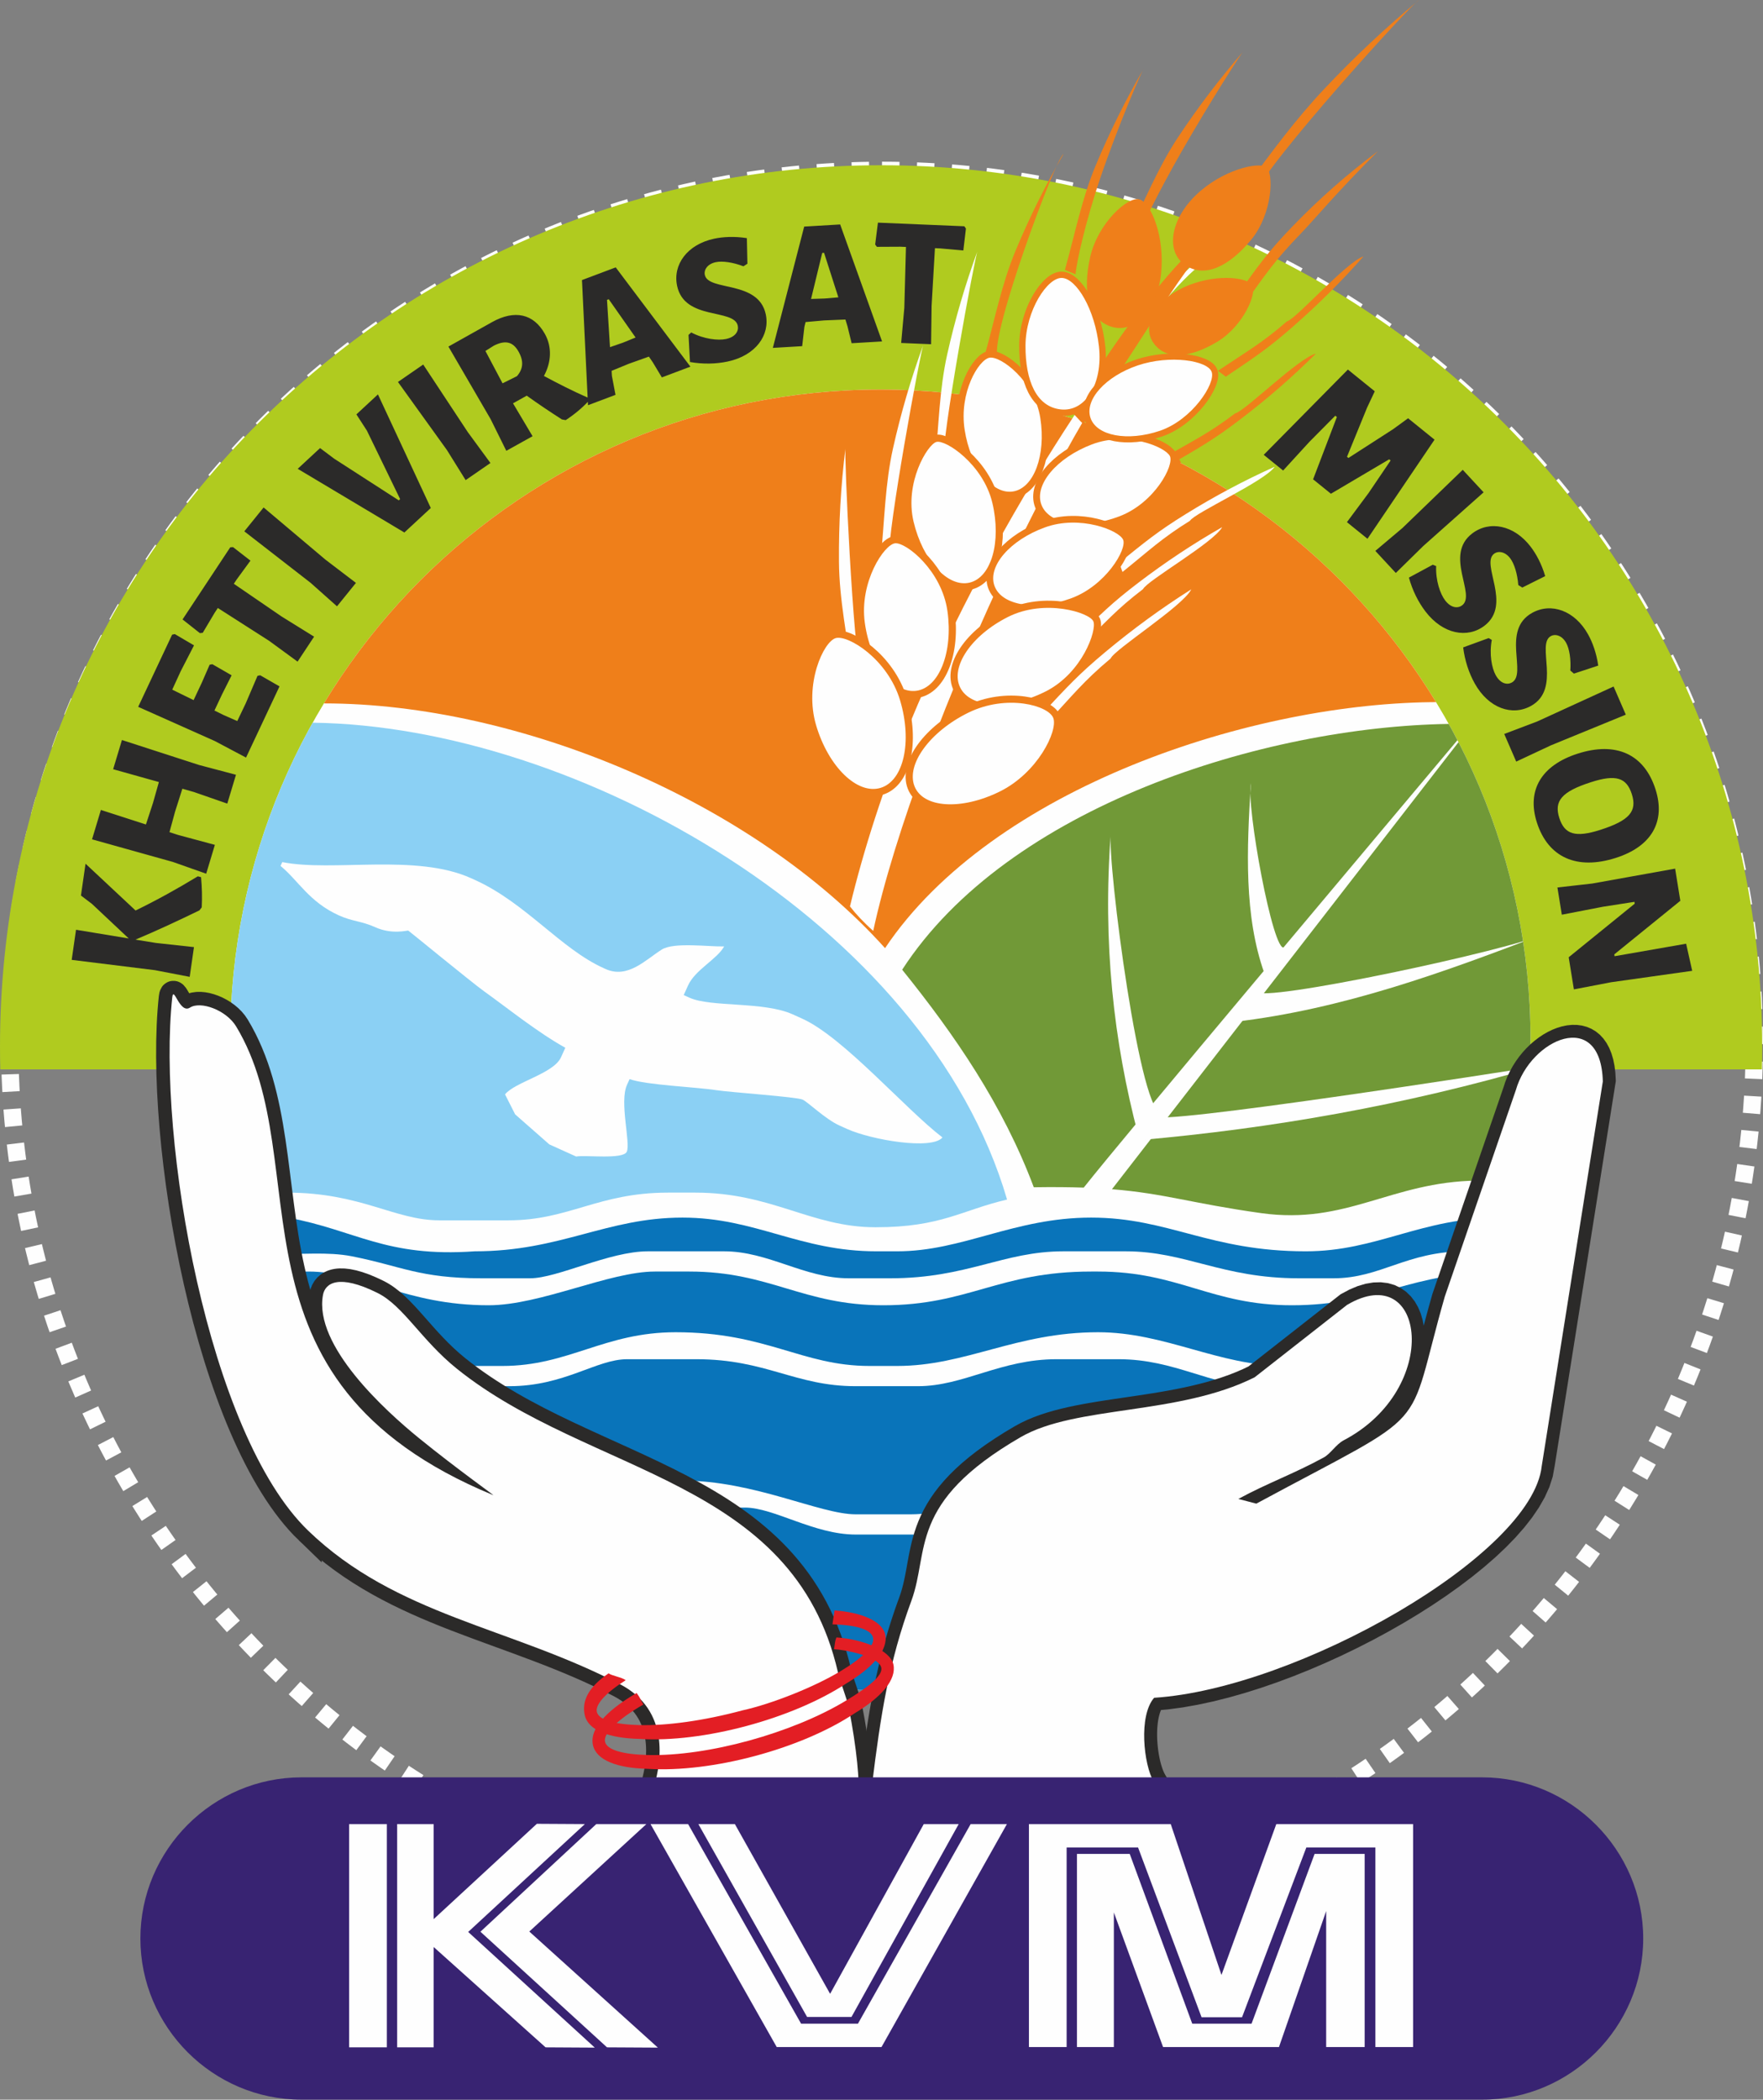 <?xml version="1.0" encoding="UTF-8"?>
<!DOCTYPE svg PUBLIC "-//W3C//DTD SVG 1.1//EN" "http://www.w3.org/Graphics/SVG/1.1/DTD/svg11.dtd">
<!-- Creator: CorelDRAW 2020 (64-Bit Evaluation Version) -->
<svg xmlns="http://www.w3.org/2000/svg" xml:space="preserve" width="126.214mm" height="150.272mm" version="1.1" style="shape-rendering:geometricPrecision; text-rendering:geometricPrecision; image-rendering:optimizeQuality; fill-rule:evenodd; clip-rule:evenodd"
viewBox="0 0 71536.12 85172.11"
 xmlns:xlink="http://www.w3.org/1999/xlink"
 xmlns:xodm="http://www.corel.com/coreldraw/odm/2003">
 <rect x="0" y="0" width="71536.12" height="85172.11" fill="#808080" stroke="none"/>
 <defs>
  <style type="text/css">
   <![CDATA[
    .str8 {stroke:#EF7F1A;stroke-width:581.75;stroke-miterlimit:2.613}
    .str7 {stroke:#EF7F1A;stroke-width:581.75;stroke-miterlimit:2.613}
    .str9 {stroke:#EF7F1A;stroke-width:581.75;stroke-miterlimit:2.613}
    .str4 {stroke:#EF7F1A;stroke-width:581.75;stroke-miterlimit:2.613}
    .str6 {stroke:#EF7F1A;stroke-width:581.75;stroke-miterlimit:2.613}
    .str3 {stroke:#EF7F1A;stroke-width:552.96;stroke-miterlimit:2.613}
    .str11 {stroke:#EF7F1A;stroke-width:495.43;stroke-miterlimit:2.613}
    .str10 {stroke:#EF7F1A;stroke-width:512.09;stroke-miterlimit:2.613}
    .str1 {stroke:#2B2A29;stroke-width:1094.12;stroke-miterlimit:2.613}
    .str5 {stroke:#EF7F1A;stroke-width:542.81;stroke-miterlimit:2.613}
    .str2 {stroke:#EF7F1A;stroke-width:550.01;stroke-miterlimit:2.613}
    .str0 {stroke:#FEFEFE;stroke-width:704.46;stroke-miterlimit:2.613;stroke-dasharray:704.457 704.457}
    .fil0 {fill:none}
    .fil5 {fill:#0974BA}
    .fil12 {fill:#382372}
    .fil6 {fill:#719937}
    .fil4 {fill:#8BD0F4}
    .fil1 {fill:#B0CB1F}
    .fil3 {fill:#EF7F1A}
    .fil2 {fill:#FEFEFE}
    .fil7 {fill:#2B2A29;fill-rule:nonzero}
    .fil9 {fill:#2B2A29;fill-rule:nonzero}
    .fil8 {fill:#E31E24;fill-rule:nonzero}
    .fil10 {fill:#EF7F1A;fill-rule:nonzero}
    .fil11 {fill:#FEFEFE;fill-rule:nonzero}
   ]]>
  </style>
    <clipPath id="id0">
     <path d="M35722.06 15802.98c14569.54,0 26380.43,11810.89 26380.43,26380.43 0,14569.49 -11810.89,26380.37 -26380.43,26380.37 -14569.49,0 -26380.37,-11810.89 -26380.37,-26380.37 0,-14569.54 11810.89,-26380.43 26380.37,-26380.43z"/>
    </clipPath>
 </defs>
 <g id="Layer_x0020_1">
  <g id="_1354728592">
   <g>
    <path class="fil0 str0" d="M35788.49 6911.09c19548.35,0 35395.48,15847.13 35395.48,35395.26 0,19548.35 -15847.13,35395.48 -35395.48,35395.48 -19548.12,0 -35395.26,-15847.13 -35395.26,-35395.48 0,-19548.12 15847.13,-35395.26 35395.26,-35395.26z"/>
   </g>
   <path class="fil1" d="M35752.05 6703.14c19745.25,0 35751.93,16006.68 35751.93,35751.99 0,308.67 -3.85,616.61 -11.73,923.63l-71480.46 0c-7.88,-307.03 -11.73,-614.96 -11.73,-923.63 0,-19745.31 16006.68,-35751.99 35751.99,-35751.99zm9935.34 70103.79c-3154.44,910.71 -6487.65,1400.19 -9935.34,1400.19 -3447.75,0 -6780.96,-489.48 -9935.4,-1400.19l19870.74 0z"/>
   <path class="fil2" d="M35722.06 15802.98c14569.54,0 26380.43,11810.89 26380.43,26380.43 0,14569.49 -11810.89,26380.37 -26380.43,26380.37 -14569.49,0 -26380.37,-11810.89 -26380.37,-26380.37 0,-14569.54 11810.89,-26380.43 26380.37,-26380.43z"/>
   <g style="clip-path:url(#id0)">
    <g id="_1354708720">
     <g>
      <path id="1" class="fil3" d="M35815.7 15279.55c9903.88,0 17939.87,5343.19 22618.28,13201.15 -7599.51,-15.87 -18179.17,3495.36 -22521.82,9980.34 -5378.05,-5977.2 -14902.87,-9927.92 -22768.88,-9927.92 -224.39,0 -446.4,120.33 -664.05,338.77 4612.66,-8116.24 13432.57,-13592.35 23336.46,-13592.35z"/>
      <path class="fil4" d="M8558 43041.24c0,1925.37 699.7,3619.15 842.7,5337.41l2247.3 0c3001.75,0 4364.3,1123.65 6180.16,1123.65l2809.16 0c2447.38,0 3635.02,-1123.65 6461.06,-1123.65l1123.65 0c3099.92,0 4690.31,1404.49 7303.82,1404.49 2670.24,0 3492.87,-693.91 5337.41,-1123.65 -3288.03,-11227.1 -17444.45,-19208.51 -28176.8,-19343 -2062.87,0 -4128.46,10690.35 -4128.46,13724.75z"/>
      <path class="fil5" d="M9708.4 49664.74c156.77,1833.72 2590.83,905.5 4569.65,1296.24 2010.5,397.2 2736.27,892.23 5266,892.23l1967.08 0c1104.32,0 3211.06,-1094.23 4777.32,-1094.23l3091.24 0c1801.24,0 3257.09,1094.23 5058.33,1094.23l1686.13 0c3123.72,0 4585.06,-1094.23 7025.41,-1094.23l2529.16 0c2440.35,0 3901.63,1094.23 7025.41,1094.23l1405.12 0c1915.51,0 2965.25,-1094.23 5339.28,-1094.23l2238.12 -2.44 291.16 -1365.33 -1124.1 0c-3175.75,0 -4982.49,1367.77 -7868.5,1367.77 -3903.22,0 -5567.92,-1367.77 -8711.6,-1367.77 -3120.77,0 -5212.15,1367.77 -7868.62,1367.77l-842.87 0c-3123.1,0 -4904.11,-1367.77 -7868.56,-1367.77 -3087.5,0 -4940.38,1367.77 -8430.53,1367.77 -3621.3,254.83 -4822.43,-857.32 -7587.43,-1367.77l-562.02 0c-442.77,0 -1064.99,144.98 -1405.17,273.53z"/>
      <path class="fil5" d="M11180.11 54016.91c3405.47,24.77 5199.97,1392.53 8082.92,1392.53l1124.05 0c2690.02,0 4131.52,-1367.77 7025.52,-1367.77 3701.16,0 5120.22,1367.77 7868.45,1367.77l1124.05 0c2792.89,0 4820.16,-1367.77 8149.57,-1367.77 2724.7,0 4905.52,1367.77 7587.49,1367.77l843.04 0c1723.54,0 3262.41,-642.28 4889.43,-985.02 2227.69,-469.3 3202.22,-315.3 3260.03,-2844.81 -4009.78,0 -5188.23,1367.82 -8711.54,1367.82 -3281.97,0 -4586.54,-1367.82 -7868.45,-1367.82l-281.07 0c-3754.95,0 -4956.08,1367.82 -8430.53,1367.82 -3281.91,0 -4586.59,-1367.82 -7868.5,-1367.82l-1405.12 0c-1846.47,0 -4632.67,1367.82 -6744.4,1367.82 -3381.83,0 -5097.89,-1367.82 -7306.42,-1367.82l-2288.79 15.13 950.27 2422.15z"/>
      <path class="fil5" d="M18981.96 61427.74l1967.2 0c1395.76,0 4091.79,-1367.77 6744.4,-1367.77 2903.24,0 5575.46,1367.77 7025.47,1367.77l2248.15 0c2057.49,0 4104.26,-1367.77 5901.36,-1367.77l1405.06 0c3262.53,0 5288.27,1367.77 8430.53,1367.77l281.07 0c3831.35,0 5410.19,-3837.25 6744.46,-6291.82 -2570.37,0 -3979.28,1094.23 -5901.42,1094.23l-2810.12 0c-1850.67,0 -3349.19,-1094.23 -5620.41,-1094.23l-2529.16 0c-2271.28,0 -3769.8,1094.23 -5620.35,1094.23l-2529.16 0c-2448.23,0 -3636.32,-1094.23 -6463.44,-1094.23l-2810.18 0c-1246.36,0 -2539.71,1094.23 -4777.32,1094.23l-2529.16 0c-1979.44,0 -3343.52,-1094.23 -6182.37,-1094.23 616.38,2575.36 3599.37,6291.82 7025.41,6291.82z"/>
      <path class="fil5" d="M17576.96 62248.38c1943.45,2825.37 10829.27,6839.05 16018.02,6839.05l4496.25 0c5152.87,0 13948.8,-4089.81 16018.02,-6839.05l-47.38 276.36 -8384.39 -1362.95 -3370.95 -7.59c-1914.43,0 -2862.94,1094.18 -4777.37,1094.18l-2810.12 0c-1693.38,0 -3308.55,-1094.18 -4496.3,-1094.18l-3934.28 0c-1846.19,0 -2613.44,530.74 -4097.91,934.91 -1324.69,360.65 -3137.61,159.27 -4613.57,159.27z"/>
      <path class="fil2" d="M22289.77 46422.22l1088.57 491.91c377.48,-69.77 1907.4,130.3 2054.48,-195.14 162.44,-359.4 -307.88,-2012.26 8.22,-2711.67l105.37 -233.29c690.51,245.36 2680.78,317.34 3523.08,449.12 543.38,85.02 3247.73,269.79 3497.97,382.86 215.72,97.49 920.63,790.55 1492.34,1048.95l310.99 140.56c985.41,445.27 3445.54,864.35 3870.52,344.61 -1517.45,-1161.57 -4010.91,-4059.77 -5688.08,-4817.67l-388.76 -175.7c-1176.14,-531.53 -3314.61,-280.67 -4189.05,-675.78l-233.23 -105.42 175.65 -388.81c289.34,-640.18 1173.7,-1060.45 1465.37,-1584.96 -647.44,14.85 -2038.95,-182.22 -2531.66,127.02 -655.03,411.26 -1376.78,1196.6 -2282.33,787.38l-77.76 -35.14c-1742.35,-787.38 -3167.14,-2648.47 -5219.29,-3575.85l-155.53 -70.28c-2243.28,-1013.75 -5603.8,-246.1 -7663.27,-654.01l-70.22 155.47c719.36,588.21 1154.54,1458.11 2370.01,2007.38 547.4,247.4 922.61,229.21 1469.84,477.01 688.87,311.9 1312.33,124.81 1342.03,138.24 35.93,16.27 2569.92,2098.24 3065.8,2454.12 1030.92,739.71 2183.65,1673.83 3307.13,2298.48l-175.7 388.81c-297.96,659.28 -1857.47,996.75 -2270.6,1501.98l410.75 811.01 1387.38 1218.81z"/>
      <g>
       <path class="fil6" d="M36607.04 39335.88c2120.74,2629.71 4086.63,5479.28 5340.19,8824.67 776.33,-11.68 1440.31,-5.78 2026.82,14.62 1621.23,-2054.99 11822.45,-14164.35 15478.16,-18524.79 -210.39,-186.42 -427.24,-288.49 -649.88,-285.15 -7531.32,113.13 -17904.67,3350.32 -22195.29,9970.65zm8512.82 8903.96c2137.74,172.3 3245.75,578.57 6052.64,970.05 3478.41,484.77 5257.04,-1266.93 8751.27,-1319.42l2283.8 -29.53 448.84 -5068.36 -8.45 -561.63c-42.4,-2821.17 -1343.39,-10818.84 -3147.75,-12537.28 -4793.47,6182.03 -9586.88,12364.07 -14380.35,18546.16z"/>
       <path class="fil2" d="M62694.16 37864.4c-1220.46,641.49 -11698.95,2874.28 -11700.42,2348.87 -307.88,413.47 -615.75,826.94 -923.63,1240.47 4445.29,-518.89 8544.68,-2025.52 12624.05,-3589.33z"/>
       <path class="fil2" d="M62427.49 43246.07c-1368.56,226.32 -15677.1,2449.98 -15551.33,2030.28 -203.59,323.24 -407.18,646.42 -610.77,969.6 5313.95,-469.52 10691.54,-1398.77 16162.09,-2999.88z"/>
       <path class="fil2" d="M50756.65 31772.48c-200.08,896.26 900.11,6924.47 1352.69,6657.68 -267.07,354.24 -534.08,708.48 -801.15,1062.72 -835.38,-2339.23 -720.95,-5019.96 -551.54,-7720.4z"/>
       <path class="fil2" d="M45073.28 33798.57c-153.43,1166.61 1222.1,11834.3 2105.44,11323 -332.76,300.28 -665.58,600.57 -998.39,900.9 -991.87,-3754.21 -1443.94,-7786.09 -1107.04,-12223.9z"/>
      </g>
     </g>
    </g>
   </g>
   <path class="fil0" d="M35722.06 15802.98c14569.54,0 26380.43,11810.89 26380.43,26380.43 0,14569.49 -11810.89,26380.37 -26380.43,26380.37 -14569.49,0 -26380.37,-11810.89 -26380.37,-26380.37 0,-14569.54 11810.89,-26380.43 26380.37,-26380.43z"/>
   <g>
    <path class="fil7" d="M50422.59 60296.94l729.45 190.78 -350.05 1013.52 -729.45 -190.78 -44.38 -960.47 394.43 -53.05zm3070.33 -1629.05l440.17 906.74 -0.23 0.11 -118.74 64.22 -117.78 62.57 -116.7 60.82 -115.74 59.34 -114.83 57.76 -113.81 56.51 -113.07 55.2 -112.11 54.01 -111.2 52.94 -110.52 51.97 -109.73 51.12 -109.16 50.44 -108.37 49.71 -107.63 49.2 -107.29 48.8 -106.61 48.29 -105.99 48.12 -105.71 48.01 -105.25 47.95 -104.91 48.01 -104.46 48.06 -104.23 48.4 -104.23 48.91 -104.06 49.25 -103.83 49.76 -103.72 50.39 -104.01 51.35 -104.01 52.14 -104.06 53.11 -104.4 54.18 -104.63 55.37 -105.08 56.74 -438.8 -907.42 113.58 -61.38 113.02 -59.8 112.11 -58.27 111.66 -56.96 110.92 -55.54 110.24 -54.41 109.84 -53.45 109.28 -52.37 108.6 -51.41 108.09 -50.61 107.86 -50.1 107.52 -49.54 106.95 -48.91 106.73 -48.63 106.5 -48.35 106.33 -48.23 106.16 -48.18 105.82 -48.12 106.05 -48.4 105.99 -48.57 105.88 -48.97 106.1 -49.42 106.22 -50.05 106.56 -50.67 106.78 -51.41 106.95 -52.26 107.58 -53.33 107.92 -54.35 108.48 -55.6 109.11 -56.85 109.73 -58.27 110.47 -59.8 -0.23 0.11zm820.87 -702.36l422.14 916.38 -0.28 0.11 -8.45 4.7 -9.18 5.55 -10.77 7.08 -12.19 8.45 -13.15 9.86 -14.57 11.56 -15.19 12.64 -16.78 14.62 -17.85 16.1 -17.91 16.78 -19.1 18.48 -20.46 20.23 -20.8 20.91 -21.37 21.93 -22.67 23.52 -23.52 24.49 -23.63 24.71 -24.94 26.13 -26.24 27.15 -26.41 27.09 -27.72 28.06 -29.19 28.91 -30.21 29.13 -31.29 29.3 -33.1 29.93 -34.69 30.1 -36.39 29.98 -38.26 29.98 -40.58 29.76 -42.85 29.36 -45.29 28.57 -47.84 27.55 -440.17 -906.74 4.53 -2.61 6.4 -4.08 8.16 -5.55 9.98 -7.42 11.73 -9.13 13.26 -11.05 14.51 -12.53 15.76 -14.28 17.34 -16.27 18.19 -17.57 19.1 -18.93 20.35 -20.57 21.65 -22.22 21.93 -22.73 23.12 -24.2 24.66 -25.73 25 -26.07 25.96 -26.92 27.6 -28.28 28.51 -28.74 29.3 -28.96 31 -29.93 32.76 -30.61 33.5 -30.27 35.03 -30.49 37.41 -31.12 38.71 -30.49 40.92 -30.61 42.79 -29.98 45 -29.42 47.61 -28.57 49.37 -27.15 -0.28 0.11zm645.96 -4633.07l-602.15 -799.96 64.05 -43.76 335.88 -179.56 329.19 -137.84 322.16 -95.67 314.17 -52.77 303.97 -8.9 289.91 35.2 271.09 78.44 247.57 118.68 220.37 154.51 191.23 185.11 161.76 210.9 132.97 232.33 105.14 250.41 78.56 265.94 52.6 279.14 27.55 290.7 2.55 300.57 -22.1 308.56 -46.87 315.13 -71.87 319.89 -97.09 323.01 -122.71 324.31 -148.61 323.8 -175.08 321.37 -201.95 316.83 -228.98 310.2 -256.53 301.59 -284.24 290.76 -312.19 277.67 -340.13 262.42 -368.18 245.02 -395.84 225.41 -422.14 -916.38 325.56 -185.4 299.26 -199.22 274.15 -211.52 249.73 -222.24 226.09 -231.25 203.02 -238.79 180.58 -244.68 158.53 -248.82 136.88 -251.31 115.74 -252.16 94.94 -250.97 74.42 -247.85 54.52 -242.92 35.08 -235.78 16.32 -226.6 -1.87 -215.09 -19.04 -201.72 -35.03 -186.08 -49.65 -168.56 -62.63 -149.4 -73.68 -129.17 -82.86 -108.31 -90.69 -88.08 -97.94 -68.92 -106.44 -51.24 -117.72 -34.12 -133.02 -16.27 -152.3 4.48 -174.4 29.42 -198.26 58.95 -221.95 92.95 -245.42 131.38 64.05 -43.76zm-602.15 -799.96l30.72 -24.09 33.33 -19.67 -64.05 43.76zm-3748.77 2936.29l3748.77 -2936.29 602.15 799.96 -3748.77 2936.29 -99.53 63.08 -502.62 -863.04zm602.15 799.96l-46.76 36.61 -52.77 26.47 99.53 -63.08zm-9562.11 2473.68l-465.22 -892.57 0.06 -0.06 244.17 -132.17 252.67 -119.93 260.27 -108.54 267.3 -98.39 273.81 -89.27 279.93 -81.16 285.66 -74.14 291.04 -67.9 295.98 -62.57 300.51 -57.98 304.65 -54.3 308.39 -51.35 311.62 -49.08 314.4 -47.55 316.55 -46.76 318.53 -46.7 319.78 -47.21 320.4 -48.46 320.8 -50.44 320.46 -52.94 319.55 -56.17 318.14 -59.97 316.21 -64.44 313.66 -69.54 310.48 -75.16 306.8 -81.39 302.55 -88.25 297.73 -95.56 292.46 -103.55 286.45 -111.88 280.16 -120.9 273.53 -130.42 403.1 926.13 -314 149.8 -318.7 137.56 -322.39 125.94 -325.56 115.23 -328.23 105.42 -330.21 96.3 -331.85 88.08 -332.82 80.6 -333.38 73.85 -333.33 67.96 -332.76 62.8 -331.8 58.32 -330.21 54.52 -328.06 51.58 -325.5 49.25 -322.27 47.55 -318.42 46.7 -314.17 46.42 -309.18 46.76 -303.68 47.84 -297.51 49.54 -290.82 51.8 -283.28 54.69 -275.23 58.15 -266.45 62.12 -256.98 66.65 -246.83 71.53 -235.95 76.91 -224.45 82.52 -212.2 88.48 -199.62 94.65 -186.81 101.11 0.06 -0.06zm-4178.85 6337.39l-982.12 -281.47 0 -0.06 57.98 -167.94 51.12 -169.58 45.51 -172.47 41.04 -175.59 37.63 -179.16 35.31 -182.73 34.18 -186.7 34.29 -190.89 35.71 -195.03 38.54 -199.34 42.79 -203.53 48.4 -207.73 55.6 -212.03 64.27 -216.06 74.48 -219.86 86.09 -223.43 99.19 -226.54 113.47 -229.26 129 -231.59 145.66 -233.63 163.4 -235.27 182.16 -236.63 201.78 -237.88 222.46 -239.13 244.11 -240.43 266.96 -241.9 290.82 -243.43 315.76 -245.36 342 -247.4 369.49 -249.95 398.34 -252.56 428.21 -255.39 465.22 892.57 -401.91 239.75 -369.88 234.54 -339.45 229.55 -310.26 224.5 -282.54 219.52 -256.13 214.41 -231.13 209.48 -207.84 204.61 -185.96 199.9 -165.73 195.37 -147.14 191.29 -130.19 187.44 -114.83 184.21 -101.11 181.6 -88.87 179.61 -77.99 178.37 -68.52 177.86 -60.19 177.8 -53.05 178.54 -47.1 179.73 -42.17 181.31 -38.48 183.35 -35.82 185.4 -34.46 188 -34.29 190.78 -35.42 193.73 -38.03 196.79 -42.06 199.9 -47.5 203.02 -54.58 206.25 -63.14 209.26 -73.06 211.58 0 -0.06zm-2028.75 6761.63l-104.97 1046.06 -468.67 -540.43 31.97 -258 32.08 -254.94 32.25 -252.05 32.59 -249.5 33.04 -246.95 33.61 -244.62 34.29 -242.41 35.03 -240.43 35.88 -238.5 36.84 -236.86 37.97 -235.22 39.16 -233.91 40.53 -232.67 41.89 -231.53 43.42 -230.62 45.17 -229.89 46.82 -229.21 48.74 -228.75 50.73 -228.36 52.77 -228.24 55.09 -228.19 57.25 -228.24 59.74 -228.53 62.18 -228.81 64.84 -229.49 67.62 -230.11 70.45 -230.96 73.4 -231.81 76.35 -232.89 79.58 -234.37 82.86 -235.61 86.15 -237.03 982.12 281.47 -82.07 226.03 -78.9 224.39 -75.72 222.92 -72.72 221.78 -69.88 220.82 -67.05 219.74 -64.33 219.12 -61.78 218.61 -59.34 218.27 -57.02 218.1 -54.75 218.04 -52.6 218.21 -50.5 218.5 -48.69 219.18 -46.82 219.69 -45.12 220.59 -43.47 221.61 -41.94 222.8 -40.64 224.16 -39.28 225.64 -38.03 227.22 -36.95 229.21 -36.05 231.19 -35.08 233.29 -34.35 235.67 -33.61 238.11 -33.04 240.66 -32.59 243.55 -32.25 246.44 -31.91 249.56 -31.85 252.79 -31.74 256.19 -468.67 -540.43zm-104.97 1046.06l-534.53 -5.61 65.86 -534.82 468.67 540.43zm11014.61 -323.52l920.35 -584.13 -512.66 815.09 -371.07 -3.34 -367.96 -2.1 -365.35 -0.96 -362.69 0 -360.36 1.02 -358.26 1.87 -356.34 2.72 -354.69 3.4 -353.05 3.97 -351.75 4.65 -350.73 5.04 -349.76 5.5 -349.14 5.84 -348.63 6.01 -348.29 6.23 -348.23 6.29 -348.4 6.29 -348.74 6.23 -349.25 6.01 -349.93 5.84 -350.9 5.5 -352.03 5.1 -353.39 4.59 -354.92 4.14 -356.62 3.4 -358.6 2.72 -360.7 1.87 -363.08 1.02 -365.52 0.06 -368.35 -0.96 -371.19 -2.1 -374.36 -3.29 104.97 -1046.06 370.96 3.29 368.01 2.1 365.29 0.96 362.69 -0.06 360.36 -1.02 358.21 -1.87 356.34 -2.72 354.58 -3.4 353.11 -4.02 351.8 -4.59 350.67 -5.1 349.76 -5.5 349.14 -5.84 348.57 -6.01 348.29 -6.23 348.29 -6.29 348.35 -6.29 348.74 -6.23 349.31 -6.01 349.93 -5.84 350.9 -5.5 352.09 -5.04 353.33 -4.65 354.98 -4.08 356.62 -3.4 358.6 -2.72 360.76 -1.87 363.08 -1.02 365.63 0 368.3 0.96 371.24 2.1 374.36 3.34 -512.66 815.09zm920.35 -584.13l481.43 825.58 -994.08 -10.49 512.66 -815.09zm-427.92 -3631.62l-27.09 1043.9 396.18 -199.28 -24.2 30.55 -25.96 39.16 -26.98 48.23 -26.92 57.08 -26.19 65.69 -24.71 73.68 -22.78 80.88 -20.4 87.17 -17.8 92.95 -14.96 97.83 -11.96 101.91 -9.07 105.59 -6.01 108.6 -3.12 110.58 -0.06 112.22 2.66 113.53 5.5 113.75 8.11 113.53 10.77 112.79 13.15 111.43 15.53 109.67 17.63 107.18 19.67 103.95 21.54 100.38 23.18 96.01 24.66 91.14 25.79 85.53 26.58 79.07 27.15 72.1 27.09 64.22 26.24 55.15 24.71 45.46 -920.35 584.13 -50.22 -92.39 -46.19 -96.75 -42.51 -100.83 -39.62 -105.08 -36.9 -109.56 -34.18 -113.41 -31.68 -117.21 -29.19 -120.95 -26.64 -124.18 -24.09 -127.3 -21.37 -129.74 -18.7 -132.12 -15.87 -134.21 -12.92 -135.91 -9.81 -137.22 -6.63 -138.01 -3.34 -138.58 0.17 -139.09 3.91 -139.03 7.71 -138.52 11.79 -138.01 16.15 -137.16 20.86 -136.03 25.73 -134.55 31.17 -133.08 37.07 -131.32 43.64 -129.45 50.9 -127.47 59.23 -125.2 68.47 -122.14 78.9 -118.51 90.4 -113.41 396.18 -199.28zm-396.18 199.28l161.08 -184.38 235.1 -14.91 -396.18 199.28zm15591.97 -9111.63l1037.1 71.98 3.57 -26.64 -76.69 419.65 -135.06 418.29 -187.38 415.06 -234.76 412 -278.23 409.33 -318.82 407.18 -356.62 405.08 -392.16 402.87 -425.37 400.26 -456.43 397.03 -485.34 393.12 -511.92 388.3 -536.41 382.52 -558.68 375.83 -578.74 367.96 -596.43 358.94 -611.96 349.03 -625.28 337.75 -636.27 325.39 -645.06 311.73 -651.58 297.05 -655.83 281.01 -657.75 263.84 -657.64 245.42 -655.2 225.69 -650.56 204.84 -643.81 182.56 -634.8 159.1 -623.8 134.27 -610.82 108.09 -595.69 80.43 -578.46 51.29 27.09 -1043.9 526.88 -46.76 549.21 -74.19 568.88 -100.72 585.83 -126.11 600.11 -150.37 611.73 -173.49 620.63 -195.43 627.2 -216.06 631 -235.56 632.48 -253.64 631.23 -270.47 627.66 -286.17 621.48 -300.4 612.81 -313.38 601.81 -325.05 588.27 -335.42 572.17 -344.44 553.58 -351.97 532.49 -358.15 508.97 -363.03 482.9 -366.2 454.28 -367.96 423.1 -368.01 389.32 -366.26 353.16 -362.74 314.34 -356.9 273.25 -348.91 230.06 -338.14 185.11 -324.48 139.32 -307.93 93.58 -288.61 49.37 -268.77 3.57 -26.64zm-3.57 26.64l1.42 -12.98 2.15 -13.66 -3.57 26.64zm3519.9 -15557.68l-2479.23 15603.02 -1037.1 -71.98 2479.23 -15603.02 1043.51 -24.03 -6.4 96.01zm6.4 -96.01l1.25 47.95 -7.65 48.06 6.4 -96.01zm-3559.18 539.64l-990.63 -257.77 -8.9 28.17 74.02 -228.81 88.42 -221.9 101.62 -214.13 113.75 -205.74 124.86 -196.9 135.01 -187.44 144.25 -177.46 152.64 -167.09 160.29 -156.04 167.03 -144.53 173.61 -132.51 179.22 -119.65 184.38 -105.99 189.14 -91.59 193.56 -76.01 197.35 -59 200.25 -40.53 202.51 -20.23 203.14 2.15 201.44 26.64 196.9 52.6 188.85 79.63 177.23 106.56 162.55 132.46 145.44 156.72 127.13 179.27 108.26 200.13 89.61 220.08 71.13 239.75 53.05 259.47 35.08 279.71 17 300.34 -1049.91 120.05 -13.38 -235.84 -26.02 -207.95 -36.95 -180.92 -45.85 -154.62 -52.65 -129.51 -57.25 -105.93 -59.91 -84.51 -61.33 -66.03 -62.01 -50.61 -63.2 -37.86 -65.75 -27.6 -69.94 -18.59 -75.95 -9.86 -82.75 -0.79 -90.06 9.13 -97.2 19.78 -103.27 31 -108.2 42.57 -111.94 54.18 -114.21 65.75 -115.06 76.8 -114.55 87.51 -112.96 97.71 -109.96 107.07 -105.82 115.85 -100.72 123.84 -94.43 131.1 -87.45 137.73 -79.29 143.4 -70.56 148.61 -60.99 152.98 -50.78 157.06 -8.9 28.17zm8.9 -28.17l-3.91 13.72 -4.99 14.45 8.9 -28.17zm-3883.44 8149.4l2883.91 -8379.01 990.63 257.77 -2883.91 8379.01 -999.52 -229.6 8.9 -28.17zm-8.9 28.17l3.91 -13.72 4.99 -14.45 -8.9 28.17zm-7317.25 9003.38l350.05 -1013.52 -392.16 51.8 664.16 -356.96 615.3 -328.17 568.09 -301.64 523.03 -277.16 479.73 -254.83 438.41 -234.59 398.9 -216.46 361.1 -200.36 325.05 -186.02 290.65 -173.66 257.94 -162.95 227.11 -153.83 198.2 -146.17 171.74 -140.28 148.38 -136.2 128.43 -134.44 112.45 -135.97 100.43 -141.41 91.76 -151.39 85.87 -165.9 81.96 -184.15 79.41 -205.46 78.39 -229.32 78.73 -255.11 80.6 -282.66 84.34 -311.62 89.67 -342.34 97.09 -374.76 106.5 -408.82 117.89 -444.64 131.32 -482.45 146.74 -521.95 1008.42 201.44 -144.25 512.77 -129.06 474.4 -116.3 438.75 -105.71 405.76 -97.32 375.44 -91.14 347.89 -87.4 323.18 -86.04 301.36 -87.23 282.43 -91.08 266.39 -97.88 252.73 -107.46 241.28 -119.76 231.08 -134.5 221.67 -150.65 212.15 -167.77 202.85 -185.11 193.84 -202.8 186.3 -221.27 180.75 -240.94 177.91 -262.48 177.86 -286.28 180.86 -312.53 186.7 -341.26 195.43 -372.66 206.71 -406.61 220.65 -442.94 237.09 -481.88 255.96 -523.03 277.16 -566.73 300.85 -612.58 326.81 -660.87 355.15 -392.16 51.8zm392.16 -51.8l-192.65 104.01 -199.51 -52.2 392.16 -51.8z"/>
    <path id="1" class="fil2" d="M50977.02 60994.49l-729.45 -190.78c1169.33,-637.75 2237.95,-1011.71 3465.44,-1682.44 281.07,-153.77 500.75,-534.53 811.86,-697.54 3992.89,-2094.89 3312.8,-7369.56 133.82,-5491.24l-3748.77 2936.29c-3101.79,1555.31 -7253.94,1130.34 -9493.64,2427.37 -4596.91,2662.7 -3688.98,4617.09 -4437.3,6642.94 -915.36,2478.72 -1250.38,4665.66 -1590.17,7425.39 3992.04,41.83 7429.92,-134.61 11422.3,-92.56 -405.76,-695.78 -618.93,-2671.99 18.7,-3401.73 5781.71,-367.28 15337.93,-5780.81 15727.88,-9398.31l2479.23 -15603.02c-76.8,-2991.49 -2933.11,-1734.08 -3529.54,350.73l-2883.91 8379.01c-1640.9,5734.22 -312.53,4437.87 -7646.44,8395.9z"/>
   </g>
   <g>
    <path class="fil0 str1" d="M12507.13 62093.09c-4068.1,-3920.96 -6135.67,-15863.46 -5517.93,-21631.45 54.47,-508.41 299.38,680.48 717.83,411.43 433.87,-278.35 1472.96,99.64 1875.04,764.59 3374.86,5582.32 -894.16,14336.48 10429.12,19010.98 114.26,58.78 -1471.54,-1060.34 -3006.57,-2307.78 -1368.96,-1112.49 -4277.52,-3751.38 -3899.93,-5809.26 89.33,-484.2 635.65,-869.45 2220.04,-80.26 1041.13,518.72 1775.62,1915.34 3210.38,3068.46 5406.11,4345.82 13656.23,4413.1 15469.2,12330.8 93.07,406.84 335.25,949.08 434.33,1429.83 320.63,1552.99 473.1,3262.81 354.01,3260.71l-8233.34 -142.94c237.48,-853.58 661.44,-3005.15 -1401.77,-4078.24 -4467.17,-2324.21 -9075.81,-2781.44 -12650.41,-6226.87z"/>
    <path id="1" class="fil2" d="M12507.13 62093.09c-4068.1,-3920.96 -6135.67,-15863.46 -5517.93,-21631.45 54.47,-508.41 299.38,680.48 717.83,411.43 433.87,-278.35 1472.96,99.64 1875.04,764.59 3374.86,5582.32 -894.16,14336.48 10429.12,19010.98 114.26,58.78 -1471.54,-1060.34 -3006.57,-2307.78 -1368.96,-1112.49 -4277.52,-3751.38 -3899.93,-5809.26 89.33,-484.2 635.65,-869.45 2220.04,-80.26 1041.13,518.72 1775.62,1915.34 3210.38,3068.46 5406.11,4345.82 13656.23,4413.1 15469.2,12330.8 93.07,406.84 335.25,949.08 434.33,1429.83 320.63,1552.99 473.1,3262.81 354.01,3260.71l-8233.34 -142.94c237.48,-853.58 661.44,-3005.15 -1401.77,-4078.24 -4467.17,-2324.21 -9075.81,-2781.44 -12650.41,-6226.87z"/>
   </g>
   <path class="fil8" d="M33863.75 65325.23c1062.89,78.05 1933.08,422.2 2053.86,977.53 133.36,613.83 -478.54,1327.47 -1575.72,1984.99 -2202.36,1445.19 -5828.7,2414.96 -8398.16,2250.65 -1246.47,-29.19 -2084.07,-353.9 -2217.38,-967.22 -117.61,-541.17 105.76,-1103.7 968.81,-1693.27 119.19,96.69 555.79,163.97 692.78,279.08 -775.47,488.91 -1237.97,972.09 -1170.52,1282.18 72.38,333.5 730.76,515.09 1736.23,538.62 1105.63,25.9 2586.92,-171.68 4181.06,-598.98 1194.22,-265.37 2887.49,-938.71 3967.44,-1585.86 885.37,-530.45 1396.73,-1025.14 1324.35,-1358.24 -71.53,-329.7 -662.17,-517.42 -1647.87,-544.4 36.5,-227.73 43.64,-335.88 85.13,-565.08z"/>
   <path class="fil8" d="M33938.34 66422.64c1091.68,68.92 2188.64,527.56 2311.92,1093.89 133.36,613.71 -478.59,1327.58 -1575.72,1984.88 -2170.45,1445.58 -5797.3,2415.07 -8398.16,2250.87 -1246.53,-29.42 -2084.07,-354.13 -2217.43,-967.44 -193.78,-892.01 1186.34,-1767.01 1773.53,-2108.33 161.36,217.08 166.35,296.32 273.42,467.43 -374.59,206.71 -1664.7,1008.31 -1555.82,1508.95 72.32,333.44 730.7,515.04 1736.23,538.56 2451.68,57.53 5847.58,-891.21 8006,-2184.79 885.32,-530.4 1539.16,-1025.2 1466.84,-1358.19 -106.05,-487.66 -1585.24,-742.66 -1916.87,-748.33 39.5,-230.68 29.42,-311.79 96.07,-477.52z"/>
   <path class="fil9" d="M3470.37 35035.69l-185.91 1291.59 443.96 336.67 1495.01 1404.78 -2138.76 -353.39 -175.82 1221.14 3379.62 418.23 1408.18 270.87 173.61 -1206.29 -1543.98 -169.13 -829.26 -134.5c887.02,-372.43 1740.14,-772.41 2595.48,-1187.19l93.35 -122.99c20.57,-406.1 10.43,-809.2 -28.28,-1223.92l-131.55 -34.06c-814.02,496.45 -1670.37,971.87 -2525.65,1386.7l-2030 -1898.5zm4603.03 -4005.52l-3125.76 -1011.71 -356.73 1184.75 1856.22 519.85 -240.71 851.71 -285.32 869.56 -1827.54 -589.51 -358.94 1192.18 3279.53 916.94 1352.12 477.69 352.48 -1170.52 -1499.43 -404.57 -342.51 -110.86 227.17 -832.27 295.41 -929.24 468.9 133.36 1354.28 470.43 352.43 -1170.41 -1501.58 -397.37zm2375.28 -3615.24l-478.48 1117.53 -342.79 717.27 -549.27 -241.79 -376.86 -185.45 309.52 -658.38 387.4 -770.88 -782.5 -450.71 -110.18 22.73 -314.68 722.14 -335.08 712.56 -866.78 -424.18 344.21 -749.69 539.47 -1047.42 -779.22 -457.57 -109.16 23.29 -1377 2928.46 3108.7 1387.09 1267.56 670.73 1357.9 -2887.71 -782.5 -450.82 -110.24 22.78zm-993.06 -5221.28l-112.34 6.63 -1936.19 2927.33 702.93 554.83 116.42 -12.81 487.95 -819.29 124.07 -187.61 2078.57 1329.85 1157.54 846.49 670.22 -1013.35 -1319.7 -818.83 -1937.04 -1326.11 115.85 -175.19 558.85 -763.4 -707.12 -548.53zm3752.17 509.65l-2511.54 -2118.13 -782.9 968.01 2689.68 2088.6 1071.22 953.28 768.73 -950.44 -1235.19 -941.32zm4272.37 -2097.05l-2144.83 -4607.62 -874.32 810.67 426.11 658.26 1348.89 2778.61 -54.92 50.95 -2621.21 -1691.06 -572.79 -430.25 -907.37 841.28 4328.08 2583.4 1072.36 -994.25zm1501.47 -3076.85l-1809.46 -2742.22 -1024.8 706.89 1988.68 2764.32 757.73 1217.45 1006.33 -694.08 -918.47 -1252.37zm3088.92 -2278.08c304.53,-563.84 331.4,-1179.31 40.02,-1703.76 -458.81,-826.03 -1228,-990.74 -2139.27,-484.49l-1776.25 995.39 1712.43 2943.43 636.61 1284.96 1065.33 -591.78 -793.22 -1335.17 557.26 -309.58c471.22,338.71 948.29,657.02 1428.35,965.23l152.24 26.87c346.02,-226.49 663.65,-488.74 942.62,-789.47l-52.48 -125.43c-612.52,-268.77 -1199.71,-568.77 -1773.64,-876.19zm-1679.04 297.85l-694.88 -1312.56 343.13 -216.34c463.35,-231.59 775.02,-164.65 1004.46,248.37 211.18,380.26 187.89,693.4 -67.79,989.89l-584.92 290.65zm7622.18 -675.95l-3030.54 -4027.69 -1368.67 515.21 244.17 5076.58 1116 -420.1 -145.83 -770.49 -12.47 -203.65 693.86 -285.26 819.46 -292.4 160.91 235.95 365.07 607.76 1158.05 -435.91zm-2223.89 -1182.2l-514.13 209.6 -524.62 181.37 -120.9 -1917.6 70.22 -26.41 1089.42 1553.05zm3185.33 -4007.96c-1085.45,231.87 -1685.11,1050.2 -1500.28,1915.56 302.44,1415.49 2309.42,902.38 2461.32,1613.75 43.93,205.4 -79.41,454.11 -475.42,538.67 -322.73,68.92 -895.69,7.37 -1414.01,-265.37l-109.05 100.04 58.55 1099.39c533.63,93.07 1060.06,80.31 1529.41,-20.01 1144.11,-244.4 1726.03,-1074.28 1545.85,-1917.66 -297.73,-1393.44 -2328.69,-921.14 -2472.83,-1595.95 -43.81,-205.29 104.52,-444.08 441.87,-516.17 271.38,-57.98 698.73,4.14 1124.44,166.29l161.93 -103.66 -22.33 -1038.12c-515.94,-81.56 -977.36,-51.92 -1329.45,23.24zm6815.81 4166.77l-1700.35 -4745.07 -1459.81 86.38 -1271.75 4920.66 1190.36 -70.34 89.1 -779.05 48.46 -198.2 747.25 -66.77 869.39 -36.33 83.71 273.13 168.45 688.59 1235.19 -73zm-1773.47 -1788.32l-553.13 47.78 -554.88 17.68 453.09 -1867.27 74.82 -4.42 580.1 1806.23zm5175.99 -2789.94l-63.65 -92.78 -3506.58 -147.76 -112.56 888.49 71.13 93.07 953.56 -4.82 224.73 9.47 -66.37 2466.65 -127.75 1428.3 1213.83 51.07 20.35 -1552.88 136.31 -2343.54 209.77 8.79 942.28 84.73 104.97 -888.78zm16293.76 12583.25l2721.08 -4020.37 -1072.87 -867.8 -608.95 443.06 -1812.35 1167.35 -58.38 -47.21 817.76 -2000.69 309.18 -656.62 -1090.44 -881.86 -3414.99 3459.09 787.15 636.67 1070.88 -1168.99 1045.72 -1054.39 64.16 51.86 -964.61 2528.2 722.99 584.81 2364.06 -1396.27 58.27 47.16 -894.84 1320.95 -877.67 1180.61 833.85 674.47zm2257.56 299.32l2454.63 -2183.77 -846.44 -912.98 -2450.83 2364.46 -1096.33 924.31 831.13 896.37 1107.84 -1088.4zm4364.24 23.58c-673.45,-882.26 -1669.58,-1074.85 -2372.9,-537.94 -1150.57,878.23 170.83,2473.51 -407.4,2914.86 -166.92,127.47 -444.47,122.2 -690.17,-199.73 -200.19,-262.31 -389.32,-806.59 -364.22,-1391.8l-137.05 -55.83 -968.92 522.63c143.79,522.24 380.26,992.72 671.47,1374.34 709.9,929.87 1708.74,1101.49 2394.33,578.18 1132.66,-864.52 -162.04,-2499.01 386.38,-2917.58 166.92,-127.41 446.12,-95.33 655.54,178.93 168.34,220.54 294.78,633.5 330.04,1087.66l162.89 102.13 929.07 -463.8c-146.74,-501.26 -370.62,-905.84 -589.06,-1192.06zm2330.28 3557.48c-539.07,-970.22 -1496.94,-1304.63 -2270.43,-874.83 -1265.35,702.87 -188,2472.2 -823.94,2825.48 -183.52,102.02 -457.45,56.79 -654.13,-297.28 -160.17,-288.44 -268.77,-854.31 -159.49,-1429.77l-127.53 -75.04 -1034.27 377.31c67.05,537.48 233.06,1037.27 466.18,1456.86 568.03,1022.65 1531.79,1336.59 2285.67,917.79 1245.62,-691.99 200.42,-2496.18 803.53,-2831.32 183.52,-101.91 455.24,-29.87 622.84,271.66 134.72,242.58 200.19,669.43 169.58,1123.93l146.4 124.64 986.32 -324.88c-72.83,-517.13 -235.9,-949.82 -410.75,-1264.55zm-1510.65 4499.7l3040.23 -1245.34 -495.48 -1142.13 -3096.57 1417.08 -1340.9 508.01 486.53 1121.5 1406.19 -659.11zm4244.88 1780.27c-455.98,-1420.99 -1593.23,-1946.11 -3157.05,-1444.39 -1471.03,471.96 -2075.4,1484.92 -1656.03,2791.81 455.92,1420.99 1624.07,1944.02 3209.25,1435.38 1442.41,-462.78 2025.35,-1468.94 1603.83,-2782.8zm-960.47 197.86c222.29,692.67 -90.29,1068.62 -1275.66,1448.99 -1021.12,327.6 -1453.52,182.79 -1666.57,-481.26 -219.97,-685.58 90.35,-1068.73 1289.95,-1453.52 1006.84,-323.07 1436.97,-185.45 1652.29,485.79zm-847.74 7632.04l3297.84 -464.59 -246.1 -1099.68 -2903.53 507.16 -12.02 -74.02 2679.82 -2173.9 -210.67 -1304.29 -3359.05 603.57 -1417.36 160.63 178.42 1104.38 1672.24 -323.41 1274.53 -198.32 12.02 73.97 -2679.82 2174.02 210.56 1302.98 1503.11 -288.49z"/>
   <g>
    <path class="fil10" d="M50910.82 7899.45l-335.82 -346.87c1046.68,-1415.09 1971.84,-2685.31 3168.78,-3955.93 1197.96,-1271.75 2475.09,-2471.81 3834.64,-3596.59 -265.31,107.63 -6245.74,6697.81 -6667.6,7899.39z"/>
    <path class="fil11" d="M48283.88 21125.32c-1152.22,713.24 -1659.15,1210.14 -2737.06,2076.36l-133.76 -372.72c1090.49,-876.31 1550.21,-1263.25 2710.59,-1981.48 1161.4,-718.97 2360.66,-1358.3 3599.31,-1914.09 -408.26,594.05 -3236.45,1860.75 -3439.08,2191.93z"/>
    <path class="fil11" d="M46380.05 23896.72c-1078.14,820.99 -1534.74,1364.36 -2524.18,2330.51l-169.07 -358.04c1000.94,-977.36 1421.21,-1406.76 2507,-2233.59 1086.64,-827.51 2218.74,-1579.52 3398.04,-2252.06 -349.14,630.6 -3042.05,2164.1 -3211.8,2513.18z"/>
    <path class="fil11" d="M45064.21 26712.34c-1100.07,918.13 -1556.73,1513.71 -2556.2,2580.97l-195.54 -370.28c1011.14,-1079.61 1434.76,-1553.1 2542.65,-2477.7 1108.8,-925.45 2269.18,-1773.13 3483.06,-2539.42 -338.99,682.69 -3111.14,2429.58 -3273.98,2806.43z"/>
    <path class="fil10" d="M46133.67 9753.46l-358.89 -261.12c667.67,-1336.03 1216.49,-2704.19 2024.95,-3923.28 809.14,-1220.12 1691.85,-2382.76 2651.31,-3484.65 -69.77,46.08 -1387.32,2106.91 -2509.21,4068.61 -937.52,1639.08 -1705.74,3192.7 -1808.16,3600.44z"/>
    <path class="fil11" d="M36084.07 22602.3l-338.54 -33.38c146.57,-1486.22 170.72,-2960.26 490.55,-4387.65 320.12,-1428.58 729.62,-2829.79 1232.36,-4201.63 -89.27,124.69 -1494.04,7705.5 -1384.37,8622.67z"/>
    <path class="fil11" d="M34942.34 27377.18l-356.68 46.59c-204.21,-1565.86 -531.59,-3089.77 -543.38,-4636.53 -11.62,-1547.95 75.21,-3088.98 265.26,-4622.13 -62.29,149.69 302.72,8293.65 634.8,9212.07z"/>
    <path class="fil2" d="M48900.49 10581.64c-231.02,-133.76 -122.71,177.74 -353.56,43.93 -2310.67,1849.93 -8109.22,10167.04 -11653.21,18775.6 -1026.45,2493.23 -1861.49,5102.54 -2405.32,7366.62 227.62,297.62 554.2,649.2 943.81,993.8 1669.8,-7769.88 8866.89,-23672.67 13468.28,-27179.94z"/>
    <path class="fil10" d="M52783.36 9472.67c-1059.38,1093.89 -1427.33,1645.26 -2329.77,2914.41l-342.45 -279.31c912.98,-1283.77 1290,-1846.58 2356.97,-2948.41 1067.77,-1102.79 2216.41,-2114.22 3449.23,-3030.03 -1661.02,1655.75 -2593.72,2785.35 -3133.98,3343.35z"/>
    <path class="fil10" d="M52214.42 13040.58c-1021.91,889.97 -1646.34,1227.43 -2792.49,2001.26l316.61 237.82c1159.41,-782.79 1664.87,-1107.61 2694.04,-2003.98 1030.02,-897.05 1995.08,-1853.95 2892.13,-2873.03 -688.19,214.53 -2734.06,2542.2 -3110.29,2637.93z"/>
    <path class="fil10" d="M50113.01 16771.22c-1078.87,819.91 -1724.44,1114.98 -2919.62,1810.65l300 258.45c1208.95,-703.83 1734.98,-994.2 2821.62,-1819.95 1087.49,-826.43 2114.28,-1716.79 3077.24,-2673.86 -700.94,168.17 -2897.46,2354.2 -3279.25,2424.71z"/>
    <path class="fil10" d="M43643.05 11126.61l-433.59 -176.67c403.49,-1437.93 684.39,-2885.1 1248.23,-4234.9 564.29,-1350.93 1211.84,-2659.18 1946.11,-3922.32 -59.68,58.44 -1044.58,2323.65 -1767.92,4459.35 -603.74,1782.88 -969.2,3454.95 -992.84,3874.54z"/>
    <path class="fil10" d="M40477.44 14444.28l-518.38 -37.46c403.49,-1437.88 684.28,-2885.05 1248.12,-4234.85 564.35,-1350.87 1211.84,-2659.18 1946.11,-3922.32 -329.53,162.16 -2987.98,7363.33 -2675.85,8194.63z"/>
    <path class="fil11" d="M38282.46 18797.08l-338.6 -33.44c146.57,-1486.22 170.72,-2960.15 490.61,-4387.65 320.12,-1428.58 729.57,-2829.67 1232.42,-4201.58 -89.38,124.69 -1494.1,7705.44 -1384.43,8622.67z"/>
    <path class="fil3" d="M51369.52 6773.13c-329.81,-212.94 -1787.24,119.65 -2843.84,1141.33 -1056.54,1021.63 -1228.68,2305.74 -428.32,2843.84 800.47,538.11 1789.34,31.68 2668.14,-1029.34 878.74,-1061.08 934,-2742.78 604.02,-2955.84z"/>
    <path class="fil3" d="M49118.48 9818.13c-231.02,-133.76 -122.6,123.22 -353.45,-10.6 -1158.34,860.44 -3504.83,3883.38 -5291.16,6919.88 129,60.7 364.39,397.32 488.23,464.2 2093.53,-2841.97 3910.93,-6212.92 5156.38,-7373.47z"/>
    <g>
     <path class="fil0 str2" d="M40149.28 14510.48c441.87,-86.55 1828.67,936.56 2063.32,2449.25 234.71,1512.64 -262.36,2845.54 -1110.22,2977.04 -847.91,131.61 -1725.46,-988.19 -1960.23,-2500.71 -234.71,-1512.64 565.25,-2839.02 1007.12,-2925.57z"/>
     <path id="1" class="fil2" d="M40149.28 14510.48c441.87,-86.55 1828.67,936.56 2063.32,2449.25 234.71,1512.64 -262.36,2845.54 -1110.22,2977.04 -847.91,131.61 -1725.46,-988.19 -1960.23,-2500.71 -234.71,-1512.64 565.25,-2839.02 1007.12,-2925.57z"/>
    </g>
    <g>
     <path class="fil0 str3" d="M47467.15 18495.32c-191.74,-364.78 -1721.5,-1016.13 -3159.88,-468.96 -1438.5,547.34 -2355.95,1644.58 -2049.15,2450.83 306.8,806.25 1721.55,1016.25 3159.94,468.96 1438.5,-547.29 2240.9,-2086.05 2049.1,-2450.83z"/>
     <path id="1" class="fil2" d="M47467.15 18495.32c-191.74,-364.78 -1721.5,-1016.13 -3159.88,-468.96 -1438.5,547.34 -2355.95,1644.58 -2049.15,2450.83 306.8,806.25 1721.55,1016.25 3159.94,468.96 1438.5,-547.29 2240.9,-2086.05 2049.1,-2450.83z"/>
    </g>
    <g>
     <path class="fil0 str4" d="M37993.28 17927.74c364.61,-109.73 1901.22,899.32 2273.77,2475.04 372.6,1575.6 -41.38,3022.27 -924.43,3231.18 -883.28,208.75 -1901.28,-899.26 -2273.88,-2475.04 -372.6,-1575.6 559.98,-3121.34 924.54,-3231.18z"/>
     <path id="1" class="fil2" d="M37993.28 17927.74c364.61,-109.73 1901.22,899.32 2273.77,2475.04 372.6,1575.6 -41.38,3022.27 -924.43,3231.18 -883.28,208.75 -1901.28,-899.26 -2273.88,-2475.04 -372.6,-1575.6 559.98,-3121.34 924.54,-3231.18z"/>
    </g>
    <g>
     <path class="fil0 str5" d="M45573.46 21896.26c-159.78,-382.47 -1750.51,-1018.85 -3171.05,-503.93 -1420.53,514.98 -2338.1,1577.93 -2049.44,2374.2 288.61,796.16 1674.11,1023.95 3094.64,509.09 1420.53,-514.87 2285.62,-1996.9 2125.84,-2379.36z"/>
     <path id="1" class="fil2" d="M45573.46 21896.26c-159.78,-382.47 -1750.51,-1018.85 -3171.05,-503.93 -1420.53,514.98 -2338.1,1577.93 -2049.44,2374.2 288.61,796.16 1674.11,1023.95 3094.64,509.09 1420.53,-514.87 2285.62,-1996.9 2125.84,-2379.36z"/>
    </g>
    <g>
     <path class="fil0 str6" d="M36326.09 22037.56c445.61,-35.37 1888.07,1105.17 2118.92,2757.46 230.85,1652.29 -332.65,3096.63 -1258.77,3226.14 -926.07,129.4 -1864.16,-1105.06 -2095.01,-2757.35 -230.85,-1652.29 789.19,-3190.77 1234.85,-3226.25z"/>
     <path id="1" class="fil2" d="M36326.09 22037.56c445.61,-35.37 1888.07,1105.17 2118.92,2757.46 230.85,1652.29 -332.65,3096.63 -1258.77,3226.14 -926.07,129.4 -1864.16,-1105.06 -2095.01,-2757.35 -230.85,-1652.29 789.19,-3190.77 1234.85,-3226.25z"/>
    </g>
    <g>
     <path class="fil0 str7" d="M44364.4 25205.43c-149.69,-358.38 -1971.33,-929.47 -3461.92,-180.29 -1490.7,749.06 -2358.84,2033.85 -1938.86,2869.35 419.87,835.5 1968.78,905.67 3459.48,156.49 1490.59,-749.12 2091.04,-2487.16 1941.29,-2845.54z"/>
     <path id="1" class="fil2" d="M44364.4 25205.43c-149.69,-358.38 -1971.33,-929.47 -3461.92,-180.29 -1490.7,749.06 -2358.84,2033.85 -1938.86,2869.35 419.87,835.5 1968.78,905.67 3459.48,156.49 1490.59,-749.12 2091.04,-2487.16 1941.29,-2845.54z"/>
    </g>
    <g>
     <path class="fil0 str8" d="M42741.35 29131.94c-185.23,-517.42 -1889.15,-986.55 -3445.26,-224.73 -1556.16,761.87 -2536.48,2097.84 -2189.83,2983.84 346.7,886 1889.26,986.55 3445.31,224.67 1556.16,-761.76 2374.83,-2466.25 2189.77,-2983.78z"/>
     <path id="1" class="fil2" d="M42741.35 29131.94c-185.23,-517.42 -1889.15,-986.55 -3445.26,-224.73 -1556.16,761.87 -2536.48,2097.84 -2189.83,2983.84 346.7,886 1889.26,986.55 3445.31,224.67 1556.16,-761.76 2374.83,-2466.25 2189.77,-2983.78z"/>
    </g>
    <g>
     <path class="fil0 str9" d="M33914.93 25883.64c498.03,-134.89 2108.78,852.73 2608.97,2530.86 500.24,1678.36 143.28,3266.1 -797.41,3546.49 -940.64,280.5 -2108.72,-852.73 -2608.97,-2531.09 -500.3,-1678.14 299.32,-3411.48 797.41,-3546.26z"/>
     <path id="1" class="fil2" d="M33914.93 25883.64c498.03,-134.89 2108.78,852.73 2608.97,2530.86 500.24,1678.36 143.28,3266.1 -797.41,3546.49 -940.64,280.5 -2108.72,-852.73 -2608.97,-2531.09 -500.3,-1678.14 299.32,-3411.48 797.41,-3546.26z"/>
    </g>
    <path class="fil3" d="M46244.08 8091.31c469.92,155.3 1028.09,1521.36 866.44,3019.32 -161.7,1497.84 -1092.25,2445.22 -2031.47,2136.21 -939.11,-309.01 -1151.65,-1427.79 -846.32,-2806.6 305.5,-1378.82 1541.31,-2504.34 2011.35,-2348.93z"/>
    <g>
     <path class="fil0 str10" d="M43091.34 11274.43c588.72,26.58 1339.6,1280.14 1500.9,2791.93 161.31,1511.79 -553.64,2645.41 -1545.96,2541.69 -992.33,-103.66 -1441.5,-1161.4 -1435.55,-2586.52 6.01,-1425.12 891.72,-2773.79 1480.61,-2747.09z"/>
     <path id="1" class="fil2" d="M43091.34 11274.43c588.72,26.58 1339.6,1280.14 1500.9,2791.93 161.31,1511.79 -553.64,2645.41 -1545.96,2541.69 -992.33,-103.66 -1441.5,-1161.4 -1435.55,-2586.52 6.01,-1425.12 891.72,-2773.79 1480.61,-2747.09z"/>
    </g>
    <g>
     <path class="fil0 str11" d="M49166.6 15090.25c-161.76,-469.24 -1696.84,-708.99 -3003,-266.33 -1306.21,442.66 -2163.81,1395.03 -1915.62,2127.2 248.14,732.06 1508.1,966.59 2814.2,523.88 1306.16,-442.66 2266.18,-1915.45 2104.42,-2384.75z"/>
     <path id="1" class="fil2" d="M49166.6 15090.25c-161.76,-469.24 -1696.84,-708.99 -3003,-266.33 -1306.21,442.66 -2163.81,1395.03 -1915.62,2127.2 248.14,732.06 1508.1,966.59 2814.2,523.88 1306.16,-442.66 2266.18,-1915.45 2104.42,-2384.75z"/>
    </g>
    <path class="fil3" d="M50789.3 11535.83c-262.25,-305.84 -1551.69,-432.4 -2753.1,118.51 -1201.41,550.86 -1730.96,1588.53 -1212.75,2284.14 518.15,695.5 1508.16,561.34 2570.54,-76.01 1062.32,-637.46 1657.56,-2020.64 1395.31,-2326.65z"/>
   </g>
   <path class="fil12" d="M12233.54 72097.4l47904.76 0c3595.57,0 6537.35,2941.78 6537.35,6537.35l0 0c0,3595.51 -2941.78,6537.35 -6537.35,6537.35l-47904.76 0c-3595.57,0 -6537.35,-2941.84 -6537.35,-6537.35l0 0c0,-3595.57 2941.78,-6537.35 6537.35,-6537.35z"/>
  </g>
  <path class="fil11" d="M14166.33 73993.13l0 9056.54 1530.15 0 0 -9056.54 -1530.15 0zm1948.72 0l0 9056.54 1481.29 0 0 -4070.25 4541.08 4070.25 1996.95 11.51 -5136.94 -4692.24 4734.07 -4375.81 -1948.15 -11.22 -4187.01 3866.83 0 -3855.61 -1481.29 0zm8080.82 0l-4702.1 4366.23 5136.66 4690.31 2063.78 11.51 -5216.91 -4709.36 4750.34 -4358.69 -2031.75 0zm7321.05 9045.32l-5120.67 -9045.32 1524.25 0 4584.27 8095.67 2307.83 0 4573.27 -8095.67 1470.98 0 -5088.99 9045.32 -4250.94 0zm-3180.12 -9045.32l4412.02 7824.07 1800.9 0 4350.53 -7824.07 -1417.08 0 -3800.12 6885.92 -3864.91 -6885.92 -1481.35 0zm13413.3 9045.32l0 -9045.32 5754.17 0 2058.73 6120.54 2224.8 -6120.54 5550.18 0 0 9045.32 -1529.87 0 0 -8095.67 -2801.9 0 -2608.57 6885.92 -1642.66 0 -2576.32 -6885.92 -2898.42 0 0 8095.67 -1530.15 0zm1948.78 0l0 -7835.57 2141.71 0 2535.97 6885.92 2407.42 0 2557.56 -6885.92 2031.75 0 0 7835.57 -1561.83 0 0 -5517.65 -1916.19 5517.65 -4702.1 0 -1996.73 -5460.97 0 5460.97 -1497.56 0z"/>
 </g>
</svg>
